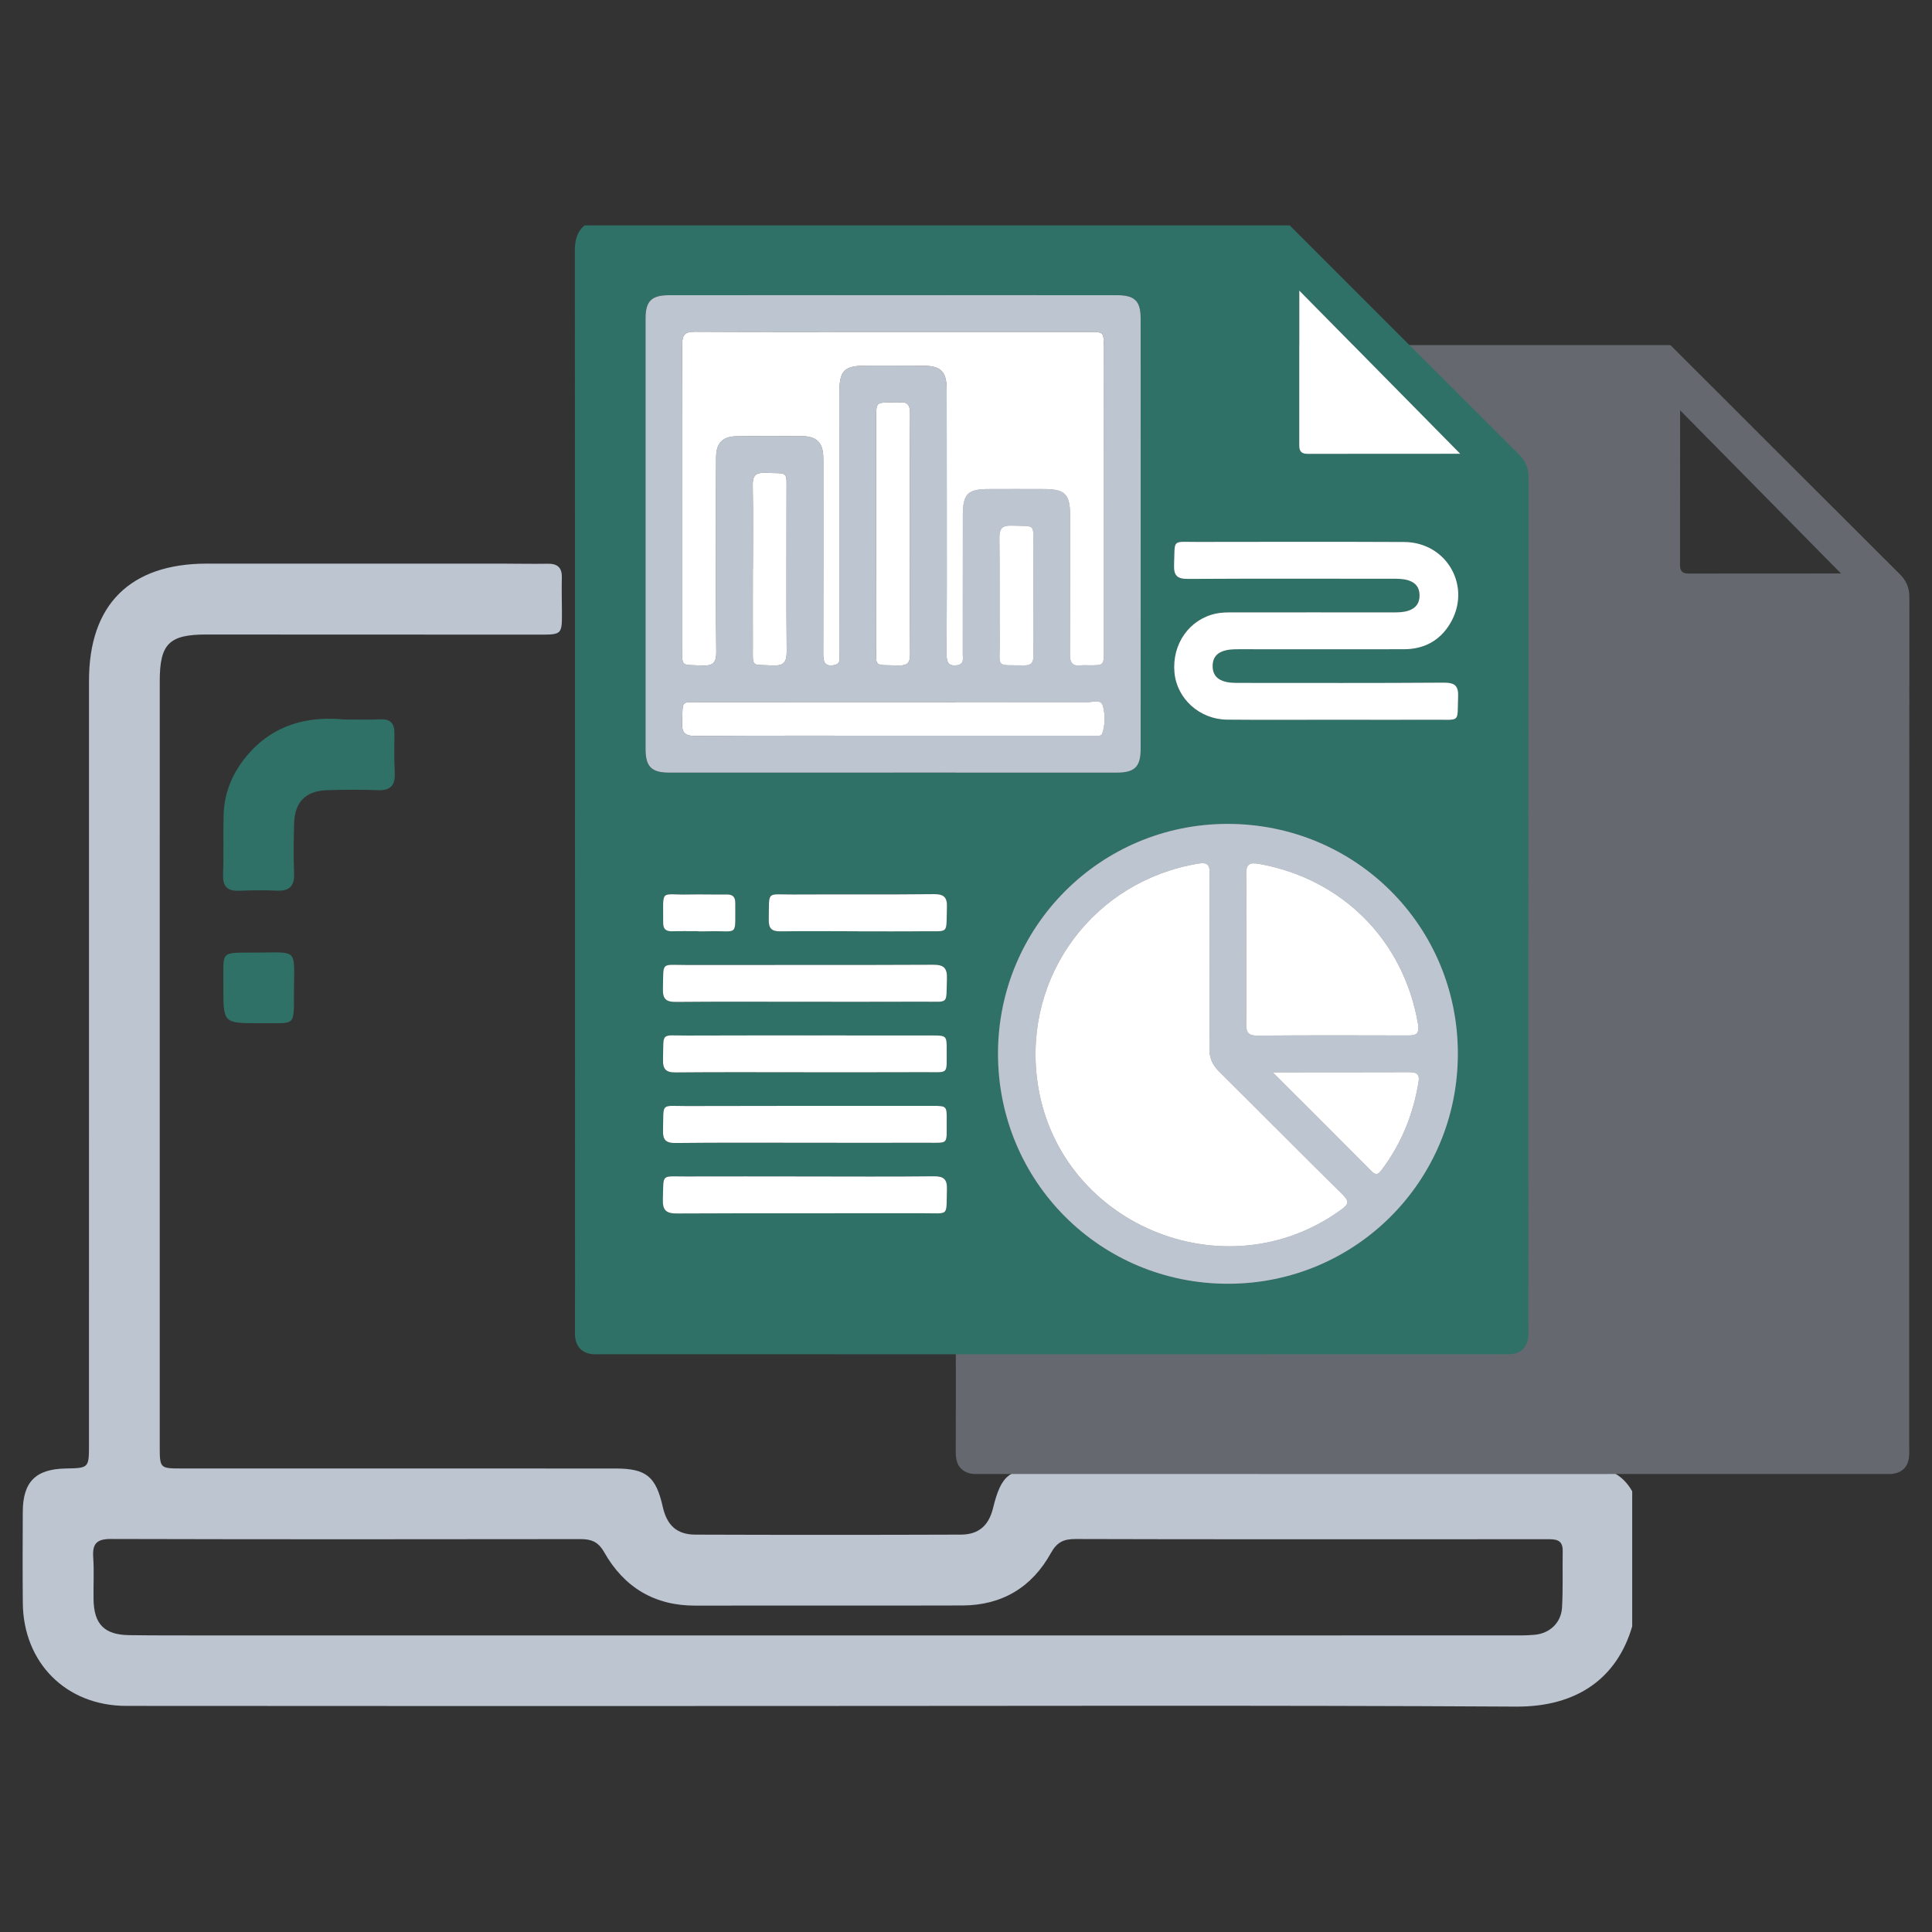 <?xml version="1.0" encoding="utf-8"?>
<!-- Generator: Adobe Illustrator 16.0.0, SVG Export Plug-In . SVG Version: 6.00 Build 0)  -->
<!DOCTYPE svg PUBLIC "-//W3C//DTD SVG 1.1//EN" "http://www.w3.org/Graphics/SVG/1.1/DTD/svg11.dtd">
<svg version="1.1" id="Layer_1" xmlns="http://www.w3.org/2000/svg" xmlns:xlink="http://www.w3.org/1999/xlink" x="0px" y="0px"
	 width="512px" height="512px" viewBox="0 0 512 512" enable-background="new 0 0 512 512" xml:space="preserve">
<rect x="0" y="0" width="512" height="512" fill="#333333" stroke="none"/>
<g>
	<path fill-rule="evenodd" clip-rule="evenodd" fill="#307167" d="M91.119,190.667c-9.346-0.92-18.608,1.219-25.624,9.53
		c-3.874,4.589-6.105,9.877-6.241,15.918c-0.117,5.26,0.051,10.527-0.127,15.784c-0.106,3.095,1.203,4.254,4.165,4.157
		c3.32-0.109,6.652-0.192,9.968-0.029c3.358,0.167,4.809-1.099,4.673-4.562c-0.176-4.424-0.115-8.864,0.011-13.292
		c0.161-5.675,3.11-8.613,8.81-8.771c4.427-0.121,8.869-0.19,13.292,0.004c3.483,0.154,4.737-1.308,4.569-4.655
		c-0.174-3.455-0.123-6.923-0.089-10.384c0.023-2.551-0.963-3.854-3.697-3.731C97.926,190.766,95.014,190.667,91.119,190.667z"/>
	<path fill-rule="evenodd" clip-rule="evenodd" fill="#307167" d="M68.728,271.161c10.006-0.146,9.096,1.425,9.173-9.052
		c0.074-10.758,1.099-9.726-9.82-9.658c-10.214,0.066-8.759-0.742-8.886,8.921c-0.002,0.138,0,0.275,0,0.416
		C59.195,271.161,59.195,271.161,68.728,271.161z"/>
	<path fill-rule="evenodd" clip-rule="evenodd" fill="#BDC5D1" d="M432.551,431.002c-3.992,13.657-14.535,21.359-30.77,21.267
		c-66.73-0.384-133.463-0.159-200.195-0.161c-56.049,0-112.099,0.033-168.144-0.028c-15.91-0.019-27.255-11.417-27.399-27.273
		c-0.072-8.044-0.039-16.092-0.009-24.139c0.025-7.957,3.419-11.359,11.375-11.501c6.169-0.111,6.173-0.111,6.173-6.518
		c0-67.424-0.004-134.851,0.004-202.275c0-20.167,10.929-31.005,31.217-31.008c26.08-0.004,52.164-0.002,78.243,0.001
		c4.026,0.001,8.048,0.102,12.07,0.029c2.609-0.047,3.844,0.993,3.776,3.676c-0.076,3.049,0.017,6.103,0.026,9.156
		c0.017,5.927-0.017,5.962-6.067,5.958c-29.415-0.009-58.824-0.027-88.234-0.031c-9.805-0.001-12.282,2.488-12.282,12.332
		c-0.004,67.564-0.004,135.129-0.004,202.69c0.004,5.972,0.013,5.982,5.872,5.982c38.294,0.004,76.584-0.004,114.874,0.011
		c8.192,0.002,10.747,2.104,12.566,10.17c1.103,4.885,3.712,7.337,8.646,7.354c23.445,0.082,46.892,0.08,70.339-0.003
		c4.756-0.017,7.403-2.422,8.527-6.991c2.181-8.878,4.29-10.534,13.518-10.537c36.07-0.004,72.142-0.002,108.212-0.002
		c11.617,0,11.617,0,11.653-11.442c0.019-6.103,0.019-6.103,6.249-6.115c12.431-0.025,12.622-0.021,12.396,12.352
		c-0.078,4.364,1.411,5.662,5.508,5.249c5.138-0.518,9.233,1.381,11.859,6.001C432.551,407.138,432.551,419.069,432.551,431.002z
		 M400.074,433.403c2.219,0,4.448,0.04,6.652-0.17c4.037-0.388,7.013-3.218,7.233-7.273c0.27-4.981,0.096-9.985,0.174-14.977
		c0.047-3.12-2.056-3.08-4.247-3.076c-10.267,0.017-20.534,0.011-30.799,0.011c-31.355-0.002-62.709,0.032-94.062-0.063
		c-3.118-0.011-4.922,0.816-6.531,3.725c-5.034,9.097-12.985,13.854-23.454,13.887c-23.585,0.074-47.172-0.007-70.752,0.042
		c-10.887,0.023-18.918-4.881-24.179-14.166c-1.578-2.787-3.419-3.469-6.309-3.464c-41.485,0.055-82.965,0.076-124.445-0.034
		c-3.746-0.011-4.896,1.29-4.65,4.855c0.259,3.729,0.021,7.49,0.089,11.234c0.119,6.517,2.897,9.309,9.436,9.397
		c6.381,0.089,12.762,0.074,19.147,0.077c55.354,0.004,110.708,0.002,166.065,0.002C279.65,433.41,339.862,433.412,400.074,433.403z
		"/>
	<path fill-rule="evenodd" clip-rule="evenodd" fill="#65696F" d="M506,158.256c0-2.542-0.823-4.41-2.605-6.169
		c-20.246-20.18-40.471-40.404-60.712-60.627H255.846c-2.128,1.781-2.584,4.083-2.584,6.777
		c0.042,86.606,0.042,173.193,0.042,259.776c0,8.95,0.021,17.9-0.021,26.871c-0.021,2.736,0.913,4.779,3.67,5.563
		c1.023,0.258,2.13,0.171,3.195,0.171c79.698,0.023,159.379,0.023,239.056,0c0.78,0,1.562,0.045,2.346-0.042
		c2.542-0.348,4.039-1.803,4.345-4.365c0.128-1.152,0.063-2.325,0.063-3.498C505.957,307.902,505.957,233.088,506,158.256z
		 M445.245,108.729c14.336,14.554,28.52,28.935,42.639,43.249c-13.229,0-26.826,0-40.424,0.022c-1.65,0-2.236-0.673-2.236-2.259
		C445.245,136.121,445.245,122.522,445.245,108.729z"/>
	<g>
		<path fill-rule="evenodd" clip-rule="evenodd" fill="#307167" d="M405.08,126.527c0-2.542-0.825-4.41-2.604-6.169
			c-20.246-20.18-40.471-40.404-60.693-60.627H154.927c-2.128,1.781-2.584,4.083-2.584,6.778
			c0.043,86.606,0.043,173.192,0.043,259.776c0,8.95,0.021,17.9-0.022,26.871c-0.021,2.736,0.913,4.779,3.672,5.562
			c1.021,0.259,2.129,0.172,3.193,0.172c79.7,0.023,159.376,0.023,239.053,0c0.783,0,1.565,0.045,2.347-0.042
			c2.541-0.348,4.062-1.803,4.344-4.365c0.132-1.152,0.066-2.325,0.066-3.498C405.038,276.174,405.038,201.36,405.08,126.527z
			 M171.067,198.493V84.343c0-4.541,1.607-6.104,6.19-6.104c39.622-0.022,79.223-0.022,118.821,0c4.605,0,6.19,1.563,6.19,6.082
			c0.044,38.058,0,76.115,0,114.151c-0.021,4.735-1.563,6.277-6.343,6.277c-19.745,0.022-39.491,0-59.236,0v0.022h-59.28
			C172.653,204.771,171.067,203.207,171.067,198.493z M178.04,246.804c-1.608,0.021-2.325-0.63-2.304-2.259
			c0.066-9.254-1.02-7.299,6.931-7.495c3.324-0.064,6.604,0.044,9.904,0c1.587-0.021,2.304,0.63,2.304,2.238
			c-0.087,9.253,0.934,7.298-6.952,7.516c-0.978,0.043-1.911,0.021-2.91,0.021c0-0.021,0-0.043,0-0.043
			C182.688,246.782,180.341,246.738,178.04,246.804z M245.118,284.146c-10.732,0.042-21.419,0.021-32.127,0.021
			c-11.251,0-22.548-0.066-33.844,0.042c-2.67,0.045-3.541-0.804-3.454-3.475c0.217-7.342-0.825-6.301,6.409-6.301
			c21.591-0.063,43.184-0.021,64.774-0.021c3.999,0,4.041,0.021,3.999,4.02C250.831,284.926,251.569,284.122,245.118,284.146z
			 M244.944,302.847c-10.6,0.045-21.2,0-31.779,0c-11.404,0-22.787-0.063-34.17,0.066c-2.563,0.021-3.388-0.825-3.301-3.367
			c0.217-7.494-0.825-6.408,6.277-6.43c21.701-0.065,43.381-0.044,65.059-0.044c3.846,0,3.888,0.023,3.846,3.888
			C250.81,303.695,251.656,302.805,244.944,302.847z M244.532,321.529c-21.701,0.043-43.381-0.045-65.059,0.063
			c-2.955,0.023-3.91-0.825-3.801-3.778c0.238-6.908-0.696-6.018,6.103-6.039c10.513-0.044,21.005,0,31.542,0
			c11.359,0,22.743,0.087,34.146-0.044c2.628-0.021,3.562,0.761,3.475,3.455C250.723,322.571,251.743,321.506,244.532,321.529z
			 M244.836,265.463c-10.622,0.045-21.201,0.021-31.824,0.021c-11.272,0-22.569-0.063-33.865,0.044
			c-2.649,0.021-3.562-0.782-3.454-3.475c0.195-7.344-0.804-6.322,6.388-6.322c21.699-0.043,43.4,0.043,65.08-0.066
			c2.932-0.021,3.889,0.804,3.778,3.782C250.678,266.375,251.656,265.441,244.836,265.463z M244.532,246.804
			c-5.736,0.065-11.449,0.021-17.206,0.021c0-0.021,0-0.021,0-0.021c-6.82,0-13.619-0.087-20.418,0.021
			c-2.412,0.043-3.258-0.738-3.171-3.171c0.195-7.754-0.87-6.56,6.385-6.604c12.448-0.064,24.894,0.044,37.341-0.087
			c2.65-0.021,3.585,0.804,3.475,3.497C250.678,247.824,251.743,246.694,244.532,246.804z M325.49,340.21
			c-33.886,0.044-61.018-27.087-61.018-60.976c0-33.69,27.195-60.887,60.844-60.887c33.931,0,61.083,27.109,61.018,60.974
			C386.313,313.035,359.182,340.188,325.49,340.21z M323.99,180.441c1.5,0.565,3.063,0.543,4.605,0.543
			c18.008,0,35.995,0.065,54.003-0.065c2.889,0,3.931,0.738,3.801,3.758c-0.261,6.951,0.738,6.017-6.103,6.061
			c-8.733,0.043-17.51,0-26.264,0c-9.623,0-19.224,0.065-28.891-0.022c-7.255-0.087-13.271-5.561-13.901-12.468
			c-0.695-7.538,3.889-14.119,11.012-15.641c1.521-0.325,3.108-0.304,4.65-0.304c14.096-0.021,28.194,0,42.313,0
			c1.348,0,2.716-0.021,4.021-0.456c2.04-0.673,3.019-2.063,2.952-4.17c-0.021-1.976-0.999-3.236-2.91-3.866
			c-1.434-0.456-2.889-0.435-4.344-0.435c-17.987,0-35.995-0.064-53.979,0.043c-2.868,0.022-3.933-0.717-3.825-3.735
			c0.285-6.952-0.717-6.04,6.127-6.061c18.269-0.022,36.559-0.066,54.849,0.021c11.404,0.066,18.029,11.947,12.143,21.658
			c-2.716,4.519-6.907,6.733-12.143,6.755c-14.618,0.021-29.217,0-43.793,0c-1.455,0-2.91,0.021-4.323,0.543
			c-1.911,0.695-2.67,2.129-2.649,4.063C321.407,178.509,322.232,179.791,323.99,180.441z M346.54,120.271
			c-1.652,0-2.217-0.673-2.217-2.259V77c14.338,14.554,28.521,28.935,42.641,43.249C373.735,120.249,360.159,120.249,346.54,120.271
			z"/>
		<path fill-rule="evenodd" clip-rule="evenodd" fill="#FFFFFF" d="M386.964,120.249c-13.229,0-26.805,0-40.424,0.022
			c-1.652,0-2.217-0.673-2.217-2.259V77C358.661,91.554,372.845,105.935,386.964,120.249z"/>
		<path fill-rule="evenodd" clip-rule="evenodd" fill="#BDC5D1" d="M296.089,78.233c-39.601-0.022-79.199-0.022-118.821,0
			c-4.584,0-6.192,1.563-6.192,6.104v114.15c0,4.713,1.586,6.278,6.345,6.278h59.259v-0.022c19.746,0,39.512,0.022,59.257,0
			c4.779,0,6.321-1.542,6.343-6.277c0-38.036,0.023-76.094,0-114.151C302.279,79.797,300.694,78.233,296.089,78.233z
			 M184.198,87.921c17.507,0.108,35.015,0.043,52.545,0.043h51.959c3.802,0.021,3.802,0.043,3.802,3.932
			c0,26.849,0.023,53.697,0.023,80.568c0,3.845-0.023,3.845-3.846,3.845c-0.783,0-1.563-0.064-2.325,0.022
			c-2.259,0.239-2.803-0.826-2.803-2.912c0.066-12.251,0.045-24.524,0.045-36.775c-0.021-5.735-1.326-7.039-7.038-7.039
			c-4.867-0.021-9.73-0.021-14.598,0c-5.517,0-6.798,1.303-6.798,6.929c-0.021,12.273,0,24.524-0.021,36.797
			c0,1.173,0.433,2.65-1.5,2.955c-2.28,0.347-2.802-0.783-2.781-2.846c0.066-11.773,0.045-23.548,0.045-35.321
			c0-11.599,0-23.177-0.023-34.755c0-4.952-1.498-6.43-6.43-6.451c-4.864-0.022-9.73-0.043-14.597-0.022
			c-6.256,0-7.429,1.173-7.429,7.559c0,22.874,0.021,45.726,0,68.599c0,1.217,0.653,2.889-1.476,3.237
			c-2.586,0.413-2.781-1.108-2.781-3.129c0.044-16.552,0.023-33.083,0.023-49.635c0-0.87,0.021-1.76-0.023-2.628
			c-0.129-3.585-1.824-5.279-5.497-5.301c-5.842-0.065-11.686-0.065-17.507,0.022c-3.606,0.043-5.344,1.781-5.386,5.431
			c-0.068,5.843-0.044,11.687-0.044,17.508c0,11.404-0.066,22.786,0.087,34.169c0.021,2.759-0.717,3.758-3.585,3.649
			c-6.169-0.26-5.41,0.586-5.41-5.56c-0.021-26.458,0.045-52.938-0.042-79.396C180.766,88.79,181.417,87.899,184.198,87.921z
			 M264.853,142.662c-0.021-2.521,0.63-3.455,3.279-3.368c6.604,0.239,5.626-0.673,5.691,5.822
			c0.043,4.279,0.021,8.559,0.021,12.837c0,5.257-0.065,10.514,0.021,15.771c0.023,1.824-0.543,2.649-2.497,2.607
			c-7.734-0.13-6.366,0.782-6.43-6.234C264.874,160.952,264.982,151.807,264.853,142.662z M241.132,141.771
			c0,10.513-0.044,21.026,0.042,31.541c0.021,2.237-0.609,3.105-2.976,3.041c-6.994-0.195-5.974,0.717-5.974-5.822
			c-0.042-19.94-0.021-39.903-0.021-59.844c0-4.019,0-4.019,3.954-4.04c0.694,0,1.369,0.087,2.041,0
			c2.367-0.305,2.998,0.759,2.976,3.019C241.087,120.375,241.132,131.062,241.132,141.771z M199.488,128.672
			c-0.063-2.498,0.611-3.454,3.258-3.367c6.366,0.239,5.672-0.717,5.694,5.561c0.021,13.902-0.089,27.783,0.042,41.685
			c0.021,2.911-0.717,3.953-3.738,3.801c-5.842-0.282-5.212,0.674-5.233-5.409c-0.023-6.689,0-13.402,0-20.114h0.021
			C199.533,143.444,199.62,136.058,199.488,128.672z M292.135,194.295c-0.369,1.129-1.89,0.673-2.91,0.673
			c-17.531,0.022-35.038,0-52.545,0c-17.422,0-34.845-0.043-52.244,0.066c-2.758,0.021-3.78-0.652-3.67-3.541
			c0.259-6.17-0.609-5.409,5.539-5.409c33.952-0.021,67.904-0.043,101.855,0.022c1.413,0,3.606-0.957,4.128,0.999
			C292.896,189.386,292.918,191.971,292.135,194.295z"/>
		<path fill-rule="evenodd" clip-rule="evenodd" fill="#FFFFFF" d="M292.135,194.295c-0.369,1.129-1.89,0.673-2.91,0.673
			c-17.531,0.022-35.038,0-52.545,0c-17.422,0-34.845-0.043-52.244,0.066c-2.758,0.021-3.78-0.652-3.67-3.541
			c0.259-6.17-0.609-5.409,5.539-5.409c33.952-0.021,67.904-0.043,101.855,0.022c1.413,0,3.606-0.957,4.128,0.999
			C292.896,189.386,292.918,191.971,292.135,194.295z"/>
		<path fill-rule="evenodd" clip-rule="evenodd" fill="#FFFFFF" d="M273.866,173.725c0.023,1.824-0.543,2.649-2.497,2.607
			c-7.734-0.13-6.366,0.782-6.43-6.234c-0.065-9.145,0.043-18.29-0.087-27.435c-0.021-2.521,0.63-3.455,3.279-3.368
			c6.604,0.239,5.626-0.673,5.691,5.822c0.043,4.279,0.021,8.559,0.021,12.837C273.845,163.211,273.779,168.468,273.866,173.725z"/>
		<path fill-rule="evenodd" clip-rule="evenodd" fill="#FFFFFF" d="M241.174,173.312c0.021,2.237-0.609,3.105-2.976,3.041
			c-6.994-0.195-5.974,0.717-5.974-5.822c-0.042-19.94-0.021-39.903-0.021-59.844c0-4.019,0-4.019,3.954-4.04
			c0.694,0,1.369,0.087,2.041,0c2.367-0.305,2.998,0.759,2.976,3.019c-0.087,10.709-0.042,21.396-0.042,32.106
			C241.132,152.284,241.087,162.797,241.174,173.312z"/>
		<path fill-rule="evenodd" clip-rule="evenodd" fill="#FFFFFF" d="M208.483,172.551c0.021,2.911-0.717,3.953-3.738,3.801
			c-5.842-0.282-5.212,0.674-5.233-5.409c-0.023-6.689,0-13.402,0-20.114h0.021c0-7.385,0.087-14.771-0.044-22.157
			c-0.063-2.498,0.611-3.454,3.258-3.367c6.366,0.239,5.672-0.717,5.694,5.561C208.461,144.769,208.351,158.649,208.483,172.551z"/>
		<path fill-rule="evenodd" clip-rule="evenodd" fill="#FFFFFF" d="M292.527,172.464c0,3.845-0.023,3.845-3.846,3.845
			c-0.783,0-1.563-0.064-2.325,0.022c-2.259,0.239-2.803-0.826-2.803-2.912c0.066-12.251,0.045-24.524,0.045-36.775
			c-0.021-5.735-1.326-7.039-7.038-7.039c-4.867-0.021-9.73-0.021-14.598,0c-5.517,0-6.798,1.303-6.798,6.929
			c-0.021,12.273,0,24.524-0.021,36.797c0,1.173,0.433,2.65-1.5,2.955c-2.28,0.347-2.802-0.783-2.781-2.846
			c0.066-11.773,0.045-23.548,0.045-35.321c0-11.599,0-23.177-0.023-34.755c0-4.952-1.498-6.43-6.43-6.451
			c-4.864-0.022-9.73-0.043-14.597-0.022c-6.256,0-7.429,1.173-7.429,7.559c0,22.874,0.021,45.726,0,68.599
			c0,1.217,0.653,2.889-1.476,3.237c-2.586,0.413-2.781-1.108-2.781-3.129c0.044-16.552,0.023-33.083,0.023-49.635
			c0-0.87,0.021-1.76-0.023-2.628c-0.129-3.585-1.824-5.279-5.497-5.301c-5.842-0.065-11.686-0.065-17.507,0.022
			c-3.606,0.043-5.344,1.781-5.386,5.431c-0.068,5.843-0.044,11.687-0.044,17.508c0,11.404-0.066,22.786,0.087,34.169
			c0.021,2.759-0.717,3.758-3.585,3.649c-6.169-0.26-5.41,0.586-5.41-5.56c-0.021-26.458,0.045-52.938-0.042-79.396
			c-0.021-2.628,0.63-3.52,3.411-3.497c17.507,0.108,35.015,0.043,52.545,0.043h51.959c3.802,0.021,3.802,0.043,3.802,3.932
			C292.504,118.745,292.527,145.594,292.527,172.464z"/>
		<path fill-rule="evenodd" clip-rule="evenodd" fill="#BDC5D1" d="M325.327,218.342c-33.648,0-60.844,27.196-60.844,60.888
			c0,33.886,27.13,61.018,61.018,60.975c33.69-0.023,60.822-27.176,60.844-60.888C386.39,245.452,359.236,218.342,325.327,218.342z
			 M330.302,251.533c0-6.604,0.108-13.207-0.045-19.81c-0.063-2.759,0.87-3.237,3.456-2.781
			c22.091,3.997,38.296,20.311,42.074,42.424c0.435,2.455-0.325,3.063-2.629,3.042c-13.315-0.044-26.652-0.065-39.946,0.043
			c-2.412,0.021-2.976-0.87-2.955-3.085C330.367,264.763,330.302,258.159,330.302,251.533z M355.435,320.568
			c-31.041,22.59-75.638,3.583-80.569-34.365c-3.604-27.804,15.142-52.851,42.859-57.369c2.346-0.369,2.868,0.478,2.845,2.606
			c-0.063,7.863-0.021,15.749-0.021,23.634c0,0,0,0-0.021,0c0,7.582,0.066,15.164-0.021,22.743
			c-0.045,2.541,0.824,4.432,2.604,6.192c10.905,10.816,21.723,21.743,32.671,32.539
			C357.584,318.33,357.454,319.113,355.435,320.568z M366.122,310.076c-0.912,1.216-1.5,1.455-2.673,0.282
			c-8.471-8.538-16.987-17.03-26.175-26.198h5.691c10.1,0,20.201,0.023,30.303-0.021c1.824,0,3.04,0.219,2.671,2.542
			C374.529,295.282,371.4,303.104,366.122,310.076z"/>
		<path fill-rule="evenodd" clip-rule="evenodd" fill="#FFFFFF" d="M375.939,286.681c-1.41,8.602-4.539,16.423-9.817,23.396
			c-0.912,1.216-1.5,1.455-2.673,0.282c-8.471-8.538-16.987-17.03-26.175-26.198h5.691c10.1,0,20.201,0.023,30.303-0.021
			C375.093,284.139,376.309,284.357,375.939,286.681z"/>
		<path fill-rule="evenodd" clip-rule="evenodd" fill="#FFFFFF" d="M373.158,274.408c-13.315-0.044-26.652-0.065-39.946,0.043
			c-2.412,0.021-2.976-0.87-2.955-3.085c0.11-6.604,0.045-13.207,0.045-19.833c0-6.604,0.108-13.207-0.045-19.81
			c-0.063-2.759,0.87-3.237,3.456-2.781c22.091,3.997,38.296,20.311,42.074,42.424C376.222,273.821,375.462,274.43,373.158,274.408z
			"/>
		<path fill-rule="evenodd" clip-rule="evenodd" fill="#FFFFFF" d="M355.435,320.568c-31.041,22.59-75.638,3.583-80.569-34.365
			c-3.604-27.804,15.142-52.851,42.859-57.369c2.346-0.369,2.868,0.478,2.845,2.606c-0.063,7.863-0.021,15.749-0.021,23.634
			c0,0,0,0-0.021,0c0,7.582,0.066,15.164-0.021,22.743c-0.045,2.541,0.824,4.432,2.604,6.192
			c10.905,10.816,21.723,21.743,32.671,32.539C357.584,318.33,357.454,319.113,355.435,320.568z"/>
		<path fill-rule="evenodd" clip-rule="evenodd" fill="#FFFFFF" d="M386.41,184.672c-0.261,6.951,0.738,6.017-6.104,6.061
			c-8.753,0.043-17.508,0-26.263,0c-9.622,0-19.244,0.064-28.89-0.022c-7.255-0.087-13.273-5.561-13.903-12.468
			c-0.693-7.538,3.889-14.119,11.014-15.64c1.5-0.326,3.105-0.305,4.648-0.305c14.098-0.021,28.196,0,42.315,0
			c1.348,0,2.716-0.021,4.018-0.456c2.043-0.673,3-2.063,2.955-4.17c-0.042-1.976-0.999-3.236-2.932-3.866
			c-1.412-0.456-2.868-0.435-4.323-0.435c-17.986,0-35.994-0.065-53.98,0.043c-2.888,0.022-3.932-0.717-3.823-3.736
			c0.282-6.952-0.717-6.04,6.127-6.061c18.269-0.022,36.559-0.066,54.849,0.021c11.404,0.066,18.029,11.947,12.143,21.658
			c-2.716,4.519-6.907,6.733-12.164,6.755c-14.599,0.021-29.195,0-43.771,0c-1.455,0-2.91,0.021-4.323,0.543
			c-1.911,0.695-2.691,2.129-2.649,4.063c0.045,1.847,0.892,3.128,2.649,3.779c1.5,0.565,3.063,0.543,4.605,0.543
			c18.008,0,35.995,0.065,54.003-0.065C385.498,180.915,386.54,181.653,386.41,184.672z"/>
		<path fill-rule="evenodd" clip-rule="evenodd" fill="#FFFFFF" d="M250.949,259.44c-0.261,6.931,0.717,5.995-6.124,6.019
			c-10.603,0.042-21.2,0.021-31.803,0.021c-11.294,0-22.569-0.065-33.865,0.043c-2.652,0.023-3.564-0.78-3.475-3.475
			c0.216-7.343-0.783-6.322,6.406-6.322c21.701-0.043,43.381,0.043,65.08-0.066C250.103,255.639,251.058,256.464,250.949,259.44z"/>
		<path fill-rule="evenodd" clip-rule="evenodd" fill="#FFFFFF" d="M245.107,284.139c-10.71,0.045-21.398,0.021-32.106,0.021
			c-11.272,0-22.547-0.063-33.843,0.045c-2.673,0.042-3.541-0.805-3.454-3.478c0.216-7.342-0.827-6.298,6.406-6.298
			c21.593-0.065,43.186-0.021,64.777-0.021c3.997,0,4.02,0.021,3.997,4.019C250.841,284.922,251.58,284.118,245.107,284.139z"/>
		<path fill-rule="evenodd" clip-rule="evenodd" fill="#FFFFFF" d="M244.955,302.843c-10.6,0.042-21.203,0-31.801,0
			c-11.383,0-22.766-0.065-34.149,0.063c-2.563,0.023-3.388-0.825-3.301-3.366c0.216-7.495-0.827-6.409,6.277-6.43
			c21.701-0.063,43.379-0.043,65.059-0.043c3.844,0,3.888,0.021,3.844,3.889C250.82,303.689,251.667,302.798,244.955,302.843z"/>
		<path fill-rule="evenodd" clip-rule="evenodd" fill="#FFFFFF" d="M250.949,315.181c-0.237,7.386,0.804,6.321-6.408,6.343
			c-21.701,0.044-43.379-0.043-65.078,0.065c-2.934,0.021-3.89-0.825-3.801-3.78c0.259-6.907-0.674-6.016,6.125-6.039
			c10.513-0.043,21.005,0,31.521,0c11.381,0,22.764,0.087,34.147-0.043C250.082,311.705,251.037,312.486,250.949,315.181z"/>
		<path fill-rule="evenodd" clip-rule="evenodd" fill="#FFFFFF" d="M250.949,240.455c-0.261,7.364,0.804,6.235-6.408,6.344
			c-5.734,0.065-11.468,0.021-17.204,0.021c0-0.021,0-0.021,0-0.021c-6.82,0-13.619-0.087-20.42,0.021
			c-2.41,0.043-3.258-0.738-3.19-3.171c0.195-7.754-0.848-6.56,6.407-6.604c12.448-0.065,24.894,0.043,37.341-0.087
			C250.124,236.937,251.058,237.762,250.949,240.455z"/>
		<path fill-rule="evenodd" clip-rule="evenodd" fill="#FFFFFF" d="M187.934,246.798c-0.978,0.043-1.933,0.021-2.911,0.021
			c0-0.021,0-0.043,0-0.043c-2.325,0-4.671-0.043-6.994,0.022c-1.587,0.021-2.304-0.63-2.283-2.259
			c0.066-9.254-1.021-7.299,6.93-7.494c3.303-0.065,6.604,0.043,9.905,0c1.586-0.021,2.282,0.63,2.282,2.238
			C194.798,248.536,195.818,246.581,187.934,246.798z"/>
	</g>
</g>
</svg>
